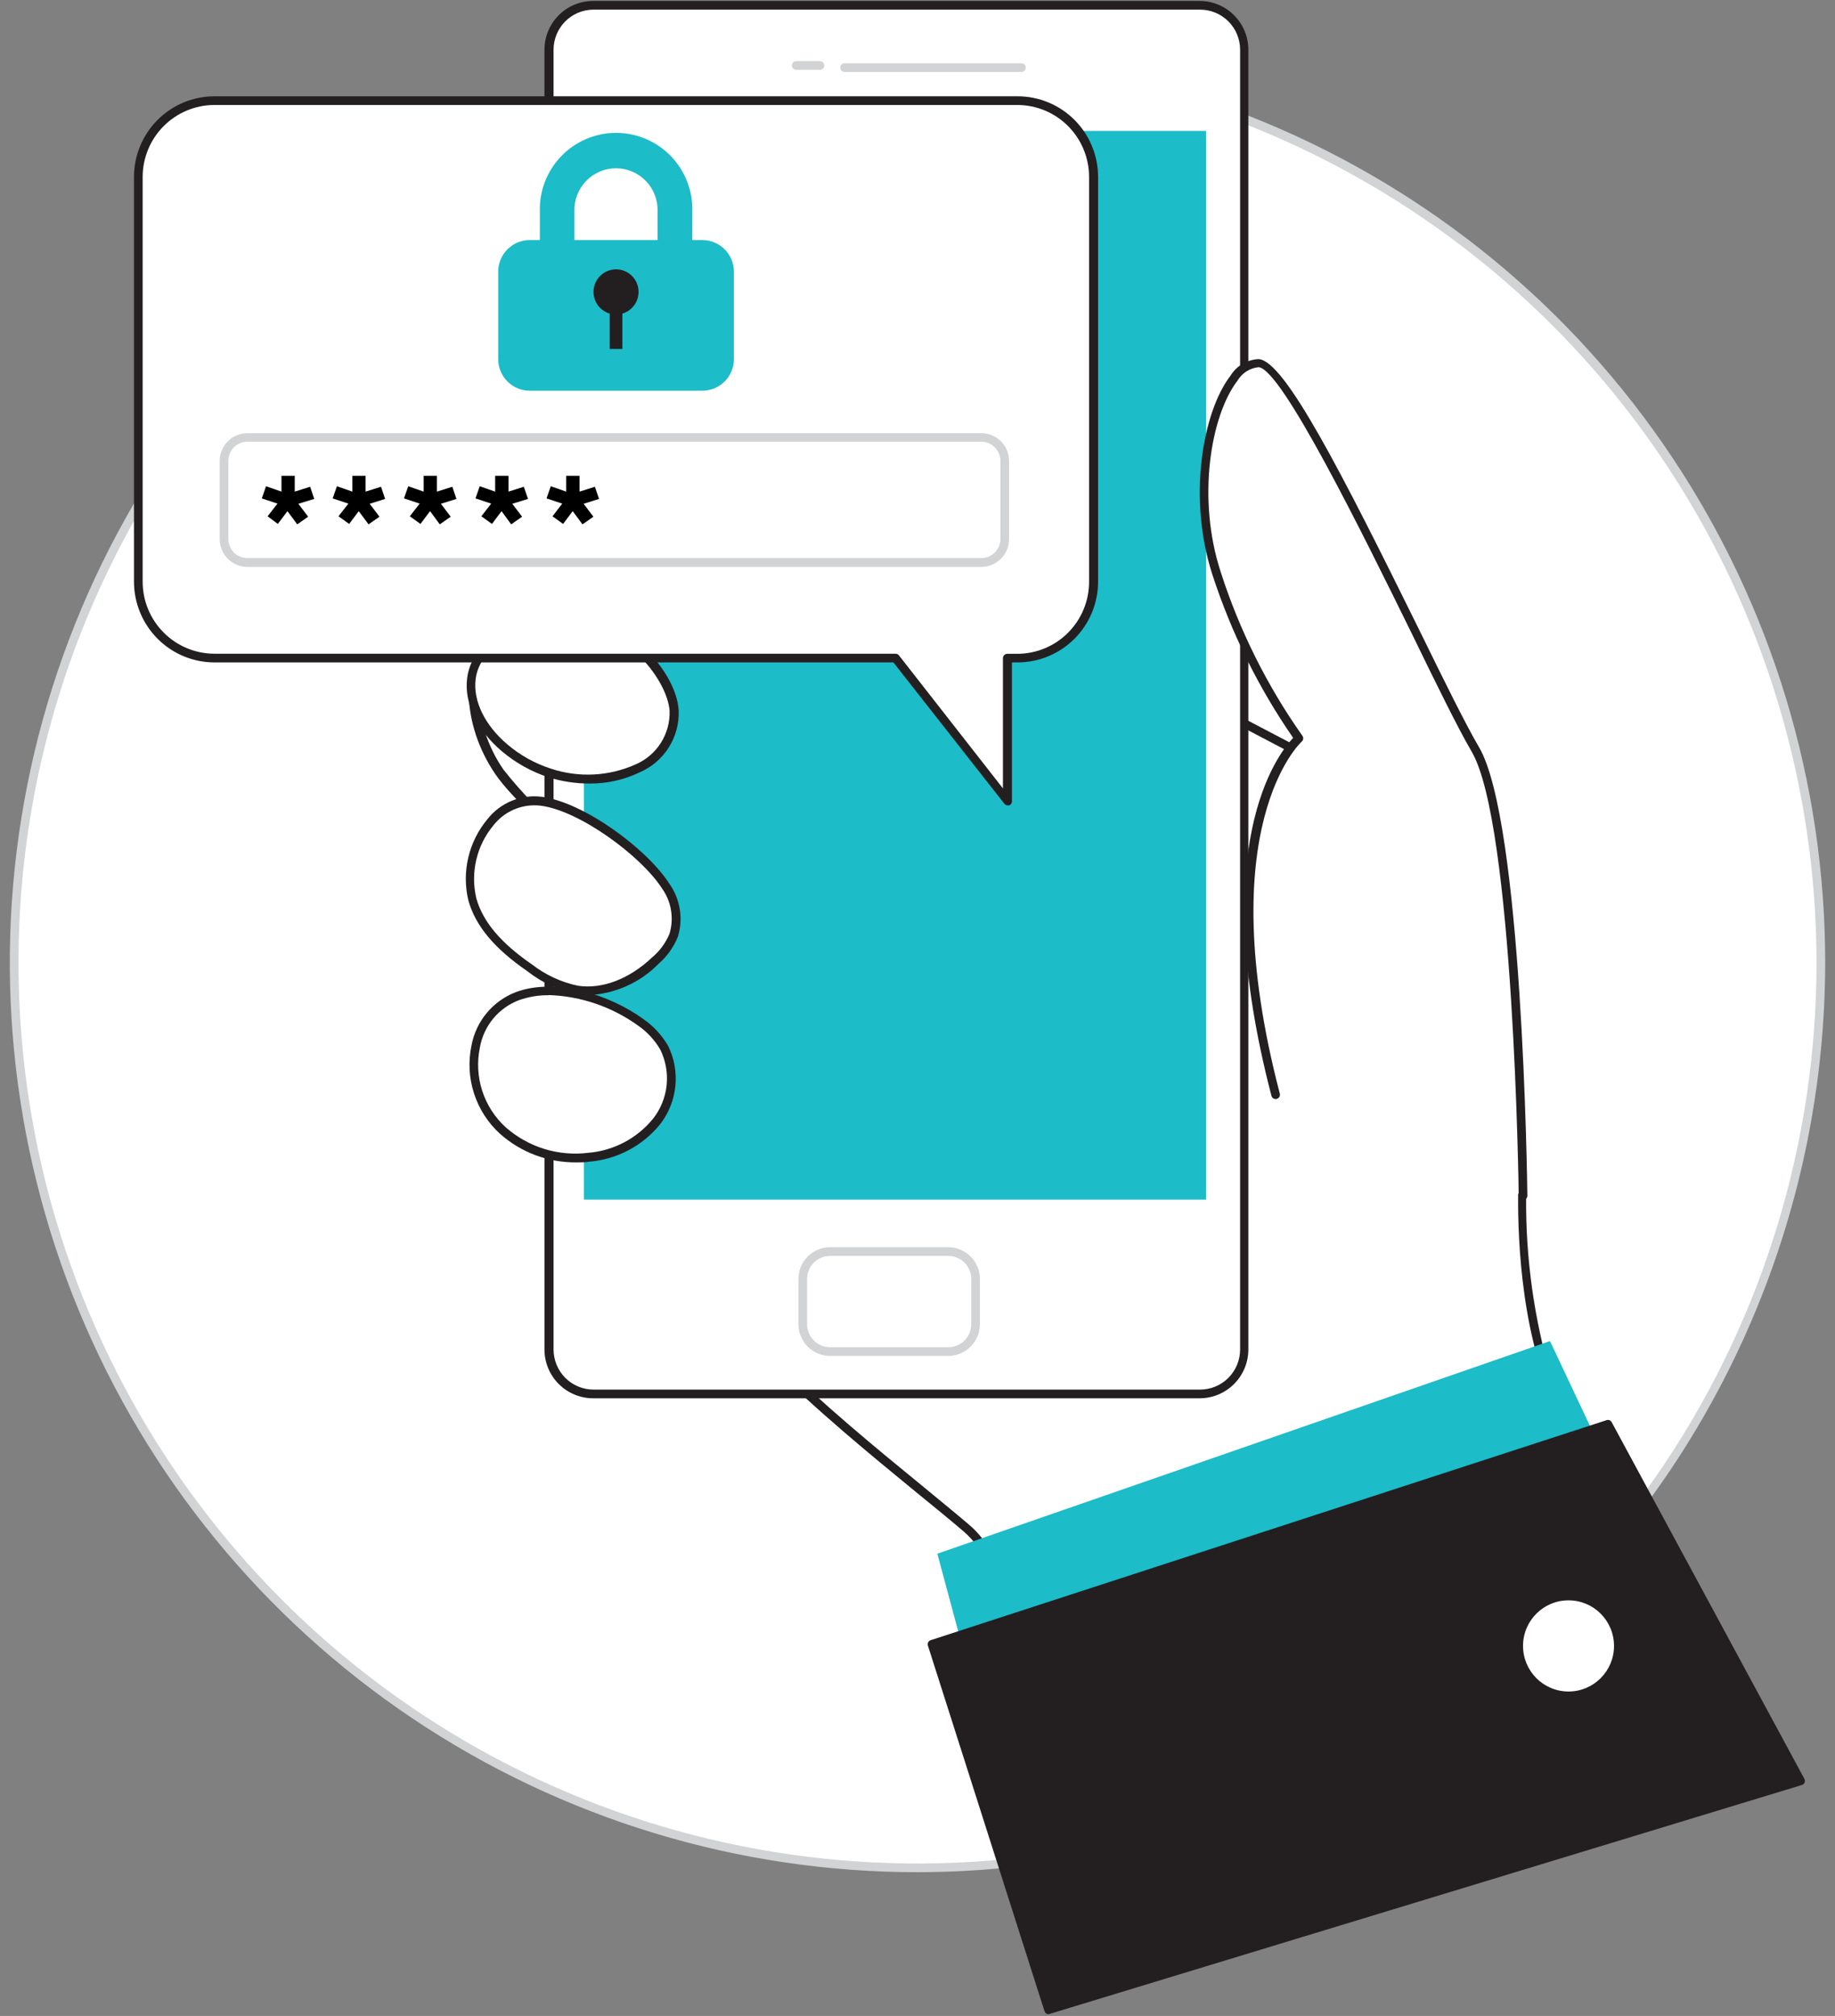 <svg xmlns="http://www.w3.org/2000/svg" width="162" height="178" viewBox="0 0 162 178" fill="none">
    <rect x="0" y="0" width="162" height="178" fill="#808080" stroke="none"/>
    <path d="M81 164.925C125.045 164.925 160.751 129.142 160.751 85C160.751 40.859 125.045 5.075 81 5.075C36.955 5.075 1.249 40.859 1.249 85C1.249 129.142 36.955 164.925 81 164.925Z"
          fill="white"/>
    <path d="M81 165.308C65.151 165.308 49.658 160.598 36.48 151.774C23.302 142.949 13.031 130.407 6.966 115.732C0.901 101.058 -0.686 84.911 2.406 69.332C5.498 53.754 13.13 39.444 24.337 28.213C35.544 16.982 49.822 9.333 65.367 6.235C80.911 3.136 97.023 4.726 111.666 10.805C126.308 16.883 138.824 27.176 147.629 40.383C156.434 53.59 161.134 69.116 161.134 85C161.109 106.291 152.659 126.704 137.636 141.759C122.614 156.815 102.245 165.284 81 165.308ZM81 5.458C65.302 5.458 49.957 10.123 36.905 18.863C23.853 27.603 13.68 40.026 7.673 54.56C1.666 69.095 0.094 85.088 3.156 100.518C6.219 115.947 13.778 130.12 24.878 141.244C35.978 152.368 50.12 159.944 65.516 163.013C80.912 166.082 96.87 164.507 111.373 158.487C125.876 152.466 138.272 142.271 146.993 129.191C155.714 116.11 160.369 100.732 160.369 85C160.346 63.911 151.977 43.692 137.098 28.78C122.218 13.868 102.043 5.48 81 5.458Z"
          fill="#D1D3D4"/>
    <path d="M146.553 147.054C146.553 147.054 138.26 127.435 136.08 119.768C134.745 114.535 134.193 109.133 134.443 103.737L128.552 73.63C128.552 73.63 87.12 52.294 74.88 44.88C62.64 37.467 47.837 25.966 43.515 28.52C39.193 31.073 39.942 36.7 45.045 42.319C47.141 44.62 49.979 47.035 51.716 49.565C53.131 51.619 54.906 58.097 53.2 60.398C51.165 63.15 45.741 54.594 42.911 57.331C41.419 58.757 41.09 63.825 44.096 68.218C45.727 70.265 47.556 72.145 49.558 73.829C53.689 77.41 54.569 80.177 57.843 84.494C61.209 88.933 58.654 82.317 58.386 87.43C58.065 93.64 57.201 101.054 58.953 107.134C61.76 116.847 78.215 128.861 85.353 134.994C92.49 141.128 88.895 162.096 88.895 162.096L146.553 147.054Z"
          fill="white"/>
    <path d="M88.879 162.433C88.824 162.432 88.769 162.418 88.719 162.394C88.669 162.37 88.625 162.335 88.59 162.292C88.554 162.249 88.528 162.199 88.514 162.146C88.499 162.092 88.496 162.036 88.505 161.981C88.543 161.774 91.985 141.166 85.093 135.239C83.922 134.235 82.469 133.047 80.923 131.789C72.975 125.273 60.949 115.429 58.57 107.195C57.04 101.997 57.468 95.794 57.805 90.328C57.874 89.316 57.935 88.327 57.981 87.369C57.992 86.772 58.09 86.181 58.272 85.613C58.058 85.368 57.805 85.061 57.507 84.685C56.398 83.213 55.579 81.956 54.783 80.729C53.308 78.234 51.449 75.989 49.275 74.075C48.87 73.714 45.236 70.54 43.752 68.386C40.6 63.786 40.975 58.58 42.62 57.009C44.265 55.437 46.659 57.139 48.74 58.672C49.543 59.328 50.415 59.894 51.341 60.359C52.267 60.75 52.641 60.474 52.871 60.152C54.401 58.067 52.794 51.826 51.341 49.764C50.063 48.054 48.637 46.461 47.08 45.003C46.231 44.159 45.435 43.362 44.701 42.557C41.426 38.954 39.874 35.335 40.317 32.383C40.454 31.502 40.791 30.663 41.301 29.933C41.812 29.202 42.483 28.598 43.263 28.167C46.713 26.135 55.434 31.847 65.532 38.463C68.691 40.533 71.95 42.672 75.025 44.527C87.112 51.849 128.285 73.055 128.698 73.262C128.749 73.288 128.794 73.326 128.829 73.373C128.863 73.419 128.886 73.473 128.897 73.53L134.787 103.637C134.791 103.671 134.791 103.704 134.787 103.737C134.544 109.088 135.091 114.446 136.409 119.638C138.543 127.197 146.767 146.686 146.851 146.877C146.874 146.928 146.886 146.983 146.886 147.038C146.886 147.094 146.874 147.149 146.851 147.199C146.824 147.248 146.788 147.29 146.745 147.325C146.702 147.359 146.652 147.384 146.599 147.399L88.979 162.433H88.879ZM58.899 86.219C58.817 86.61 58.768 87.008 58.754 87.407C58.708 88.373 58.639 89.362 58.578 90.374C58.233 95.779 57.813 101.912 59.304 106.98C61.599 114.984 73.526 124.736 81.413 131.191C82.943 132.456 84.412 133.652 85.59 134.657C92.222 140.361 89.889 158.017 89.354 161.49L146.025 146.793C144.824 143.933 137.702 126.86 135.728 119.868C133.655 112.538 134.037 104.481 134.076 103.768L128.231 73.868C125.355 72.388 86.401 52.294 74.681 45.194C71.621 43.331 68.332 41.185 65.164 39.115C56.107 33.181 46.743 27.047 43.744 28.834C43.058 29.201 42.468 29.725 42.02 30.363C41.572 31.001 41.28 31.735 41.166 32.506C40.761 35.189 42.291 38.639 45.359 42.051C46.078 42.818 46.889 43.63 47.707 44.466C49.3 45.955 50.757 47.584 52.06 49.334C53.475 51.389 55.418 58.074 53.536 60.62C52.978 61.386 52.159 61.524 51.088 61.072C50.108 60.585 49.185 59.991 48.334 59.301C46.414 57.875 44.433 56.403 43.209 57.568C41.985 58.734 41.472 63.625 44.448 67.957C46.048 69.976 47.841 71.832 49.803 73.5C52.035 75.461 53.944 77.764 55.457 80.323C56.222 81.534 57.056 82.784 58.149 84.225C58.402 84.555 58.608 84.816 58.784 84.992C58.848 84.966 58.915 84.948 58.983 84.938C59.202 84.941 59.413 85.019 59.581 85.158C59.749 85.297 59.865 85.49 59.909 85.705C59.965 85.829 59.974 85.97 59.933 86.1C59.892 86.231 59.805 86.341 59.687 86.41C59.48 86.533 59.251 86.533 58.899 86.242V86.219Z"
          fill="#231F20"/>
    <path d="M52.351 123.08H105.908C108.067 123.08 109.818 121.326 109.818 119.162L109.818 4.392C109.818 2.229 108.067 0.475 105.908 0.475H52.351C50.192 0.475 48.442 2.229 48.442 4.392L48.442 119.162C48.442 121.326 50.192 123.08 52.351 123.08Z"
          fill="white"/>
    <path d="M105.908 123.464H52.358C51.219 123.462 50.128 123.007 49.323 122.199C48.519 121.391 48.067 120.296 48.067 119.155V4.393C48.067 3.251 48.519 2.156 49.323 1.349C50.128 0.541 51.219 0.086 52.358 0.084H105.908C107.049 0.084 108.142 0.538 108.948 1.346C109.755 2.154 110.208 3.25 110.208 4.393V119.155C110.208 120.298 109.755 121.394 108.948 122.202C108.142 123.01 107.049 123.464 105.908 123.464ZM52.358 0.851C51.429 0.863 50.542 1.241 49.889 1.904C49.236 2.567 48.87 3.461 48.87 4.393V119.155C48.87 120.093 49.241 120.993 49.902 121.657C50.563 122.321 51.461 122.695 52.397 122.697H105.947C106.884 122.697 107.783 122.324 108.446 121.66C109.108 120.995 109.481 120.094 109.481 119.155V4.393C109.481 3.453 109.108 2.552 108.446 1.888C107.783 1.224 106.884 0.851 105.947 0.851H52.358Z"
          fill="#231F20"/>
    <path d="M51.547 105.922H106.474L106.474 11.561H51.547L51.547 105.922Z" fill="#1CBCC8"/>
    <path d="M83.723 119.722H73.273C72.534 119.72 71.826 119.424 71.304 118.9C70.782 118.375 70.489 117.665 70.489 116.924V112.922C70.489 112.181 70.782 111.47 71.304 110.946C71.826 110.421 72.534 110.126 73.273 110.124H83.723C84.463 110.126 85.171 110.421 85.693 110.946C86.215 111.47 86.508 112.181 86.508 112.922V116.924C86.508 117.665 86.215 118.375 85.693 118.9C85.171 119.424 84.463 119.72 83.723 119.722ZM73.273 110.89C72.737 110.892 72.223 111.107 71.845 111.488C71.466 111.869 71.254 112.384 71.254 112.922V116.924C71.254 117.461 71.466 117.977 71.845 118.358C72.223 118.739 72.737 118.953 73.273 118.956H83.723C84.26 118.953 84.773 118.739 85.152 118.358C85.53 117.977 85.743 117.461 85.743 116.924V112.922C85.743 112.384 85.53 111.869 85.152 111.488C84.773 111.107 84.26 110.892 83.723 110.89H73.273Z"
          fill="#D1D3D4"/>
    <path d="M90.18 6.356H74.559C74.457 6.356 74.36 6.315 74.288 6.243C74.217 6.171 74.176 6.074 74.176 5.972C74.176 5.871 74.217 5.773 74.288 5.701C74.36 5.629 74.457 5.589 74.559 5.589H90.18C90.281 5.589 90.379 5.629 90.451 5.701C90.522 5.773 90.563 5.871 90.563 5.972C90.563 6.074 90.522 6.171 90.451 6.243C90.379 6.315 90.281 6.356 90.18 6.356Z"
          fill="#D1D3D4"/>
    <path d="M72.363 6.164H70.29C70.189 6.164 70.091 6.123 70.019 6.051C69.948 5.979 69.907 5.882 69.907 5.78C69.907 5.679 69.948 5.581 70.019 5.509C70.091 5.437 70.189 5.397 70.29 5.397H72.386C72.487 5.397 72.585 5.437 72.656 5.509C72.728 5.581 72.769 5.679 72.769 5.78C72.769 5.833 72.758 5.884 72.737 5.933C72.717 5.981 72.686 6.024 72.649 6.06C72.611 6.096 72.566 6.123 72.517 6.141C72.468 6.159 72.415 6.167 72.363 6.164Z"
          fill="#D1D3D4"/>
    <path d="M59.519 62.767C59.56 63.847 59.275 64.915 58.7 65.83C58.125 66.745 57.288 67.465 56.298 67.895C53.848 68.987 51.08 69.126 48.533 68.287C47.076 67.816 45.723 67.069 44.548 66.086C42.528 64.376 41.35 62.084 41.61 59.953C42.039 56.48 46.552 54.31 51.188 54.831C55.518 55.315 59.266 59.7 59.519 62.767Z"
          fill="white"/>
    <path d="M52.022 69.184C50.8 69.183 49.585 68.997 48.419 68.632C46.912 68.137 45.515 67.356 44.303 66.332C42.107 64.476 40.96 62.061 41.243 59.869C41.694 56.296 46.177 53.85 51.249 54.418C55.709 54.924 59.664 59.355 59.916 62.69C59.968 63.846 59.668 64.991 59.056 65.973C58.444 66.955 57.549 67.727 56.489 68.187C55.096 68.859 53.568 69.2 52.022 69.184ZM49.811 55.1C45.779 55.1 42.337 57.155 41.992 59.961C41.748 61.885 42.803 64.047 44.8 65.734C45.923 66.689 47.223 67.413 48.625 67.865C51.077 68.685 53.747 68.554 56.107 67.497C57.029 67.102 57.81 66.437 58.346 65.588C58.883 64.74 59.151 63.748 59.113 62.744C58.884 60.03 55.434 55.66 51.119 55.177C50.685 55.126 50.248 55.1 49.811 55.1Z"
          fill="#231F20"/>
    <path d="M58.723 78.23C59.162 78.853 59.454 79.569 59.576 80.322C59.698 81.075 59.647 81.847 59.427 82.577C59.079 83.44 58.531 84.207 57.828 84.816C55.992 86.556 53.475 87.79 50.943 87.415C49.407 87.101 47.963 86.441 46.72 85.483C44.509 83.95 42.383 82.017 41.648 79.434C40.585 75.692 43.293 70.234 47.676 70.763C51.303 71.2 56.803 75.248 58.723 78.23Z"
          fill="white"/>
    <path d="M51.884 87.868C51.559 87.869 51.234 87.843 50.913 87.791C49.331 87.457 47.848 86.765 46.575 85.767C43.653 83.758 41.985 81.765 41.35 79.511C41.051 78.263 41.049 76.963 41.343 75.714C41.636 74.465 42.218 73.302 43.041 72.32C43.599 71.612 44.328 71.059 45.16 70.715C45.992 70.37 46.897 70.244 47.791 70.349C51.525 70.817 57.117 74.949 59.083 78.016C59.56 78.686 59.877 79.456 60.01 80.269C60.143 81.081 60.087 81.913 59.848 82.7C59.48 83.617 58.9 84.434 58.157 85.085C56.498 86.782 54.253 87.778 51.884 87.868ZM47.11 71.108C46.431 71.118 45.762 71.28 45.152 71.581C44.542 71.882 44.006 72.315 43.584 72.849C42.841 73.733 42.316 74.78 42.051 75.905C41.785 77.031 41.786 78.202 42.054 79.327C42.643 81.404 44.211 83.26 46.98 85.169C48.174 86.09 49.56 86.729 51.035 87.04C53.177 87.354 55.564 86.442 57.576 84.532C58.245 83.97 58.77 83.255 59.106 82.447C59.309 81.772 59.354 81.06 59.239 80.365C59.123 79.669 58.85 79.01 58.44 78.438C56.604 75.585 51.173 71.576 47.73 71.139C47.525 71.114 47.317 71.104 47.11 71.108Z"
          fill="#231F20"/>
    <path d="M56.558 90.259C57.409 90.85 58.122 91.619 58.647 92.513C59.161 93.554 59.37 94.719 59.25 95.874C59.129 97.029 58.684 98.126 57.966 99.037C57.229 99.931 56.322 100.669 55.297 101.207C54.273 101.746 53.151 102.074 51.999 102.173C50.64 102.338 49.261 102.214 47.954 101.808C46.646 101.403 45.438 100.725 44.41 99.819C43.398 98.895 42.643 97.723 42.22 96.418C41.798 95.112 41.722 93.719 42 92.375C43.676 85.337 52.182 87.07 56.558 90.259Z"
          fill="white"/>
    <path d="M50.882 102.634C48.405 102.659 46.006 101.763 44.15 100.119C43.085 99.151 42.292 97.921 41.849 96.55C41.406 95.179 41.329 93.716 41.626 92.306C41.823 91.248 42.289 90.258 42.979 89.432C43.669 88.606 44.56 87.972 45.565 87.591C49.031 86.311 53.827 87.814 56.78 89.968C57.68 90.588 58.432 91.4 58.983 92.345C59.527 93.452 59.748 94.69 59.621 95.918C59.494 97.145 59.024 98.312 58.264 99.283C57.5 100.222 56.554 100.997 55.484 101.562C54.415 102.127 53.242 102.471 52.037 102.572C51.655 102.634 51.264 102.634 50.882 102.634ZM48.442 87.875C47.554 87.865 46.671 88.011 45.833 88.305C44.943 88.639 44.155 89.2 43.547 89.933C42.94 90.666 42.533 91.545 42.368 92.483C42.101 93.759 42.172 95.084 42.575 96.324C42.978 97.564 43.697 98.677 44.663 99.552C45.649 100.416 46.806 101.062 48.058 101.448C49.31 101.834 50.63 101.951 51.93 101.79C53.032 101.7 54.106 101.388 55.086 100.875C56.066 100.361 56.934 99.656 57.637 98.8C58.316 97.945 58.737 96.915 58.852 95.828C58.967 94.742 58.771 93.645 58.287 92.667C57.794 91.822 57.12 91.096 56.313 90.543C54.012 88.889 51.273 87.955 48.442 87.86V87.875Z"
          fill="#231F20"/>
    <path d="M142.483 130.394L136.837 118.411L82.752 137.187L86.263 150.258L142.483 130.394Z" fill="#1CBCC8"/>
    <path d="M82.278 145.183L141.948 125.756L158.961 157.274L92.582 177.475L82.278 145.183Z" fill="#231F20"/>
    <path d="M92.582 177.851C92.501 177.852 92.422 177.827 92.356 177.781C92.29 177.734 92.241 177.667 92.215 177.59L81.918 145.298C81.903 145.251 81.897 145.201 81.901 145.152C81.905 145.102 81.918 145.054 81.941 145.009C81.964 144.965 81.995 144.926 82.033 144.894C82.071 144.862 82.115 144.838 82.163 144.823L141.833 125.396C141.917 125.365 142.009 125.366 142.092 125.399C142.175 125.431 142.243 125.493 142.284 125.572L159.298 157.067C159.325 157.116 159.341 157.172 159.344 157.229C159.347 157.286 159.337 157.342 159.315 157.395C159.293 157.447 159.259 157.494 159.216 157.531C159.174 157.569 159.123 157.596 159.068 157.611L92.689 177.813C92.657 177.834 92.62 177.847 92.582 177.851ZM82.76 145.429L92.827 177L158.403 157.067L141.764 126.239L82.76 145.429Z"
          fill="#231F20"/>
    <path d="M134.458 105.562C134.458 105.562 134.076 72.688 130.251 66.163C126.426 59.639 114.354 32.23 111.126 32.039C107.897 31.847 104.562 41.752 107.431 50.577C109.095 55.777 111.546 60.689 114.698 65.144C114.698 65.144 106.337 72.434 112.648 96.615"
          fill="white"/>
    <path d="M134.458 105.945C134.358 105.945 134.262 105.906 134.19 105.836C134.119 105.766 134.078 105.67 134.076 105.57C134.076 105.24 133.655 72.718 129.922 66.362C128.736 64.346 126.793 60.382 124.567 55.798C120.29 47.104 113.138 32.545 111.11 32.422C110.725 32.461 110.353 32.591 110.028 32.801C109.702 33.012 109.43 33.297 109.236 33.633C106.888 36.7 105.648 44.006 107.767 50.5C109.423 55.658 111.853 60.534 114.974 64.959C115.032 65.037 115.06 65.134 115.05 65.231C115.04 65.327 114.993 65.417 114.92 65.481C114.836 65.55 106.826 72.956 112.985 96.561C113.01 96.659 112.997 96.763 112.947 96.85C112.896 96.938 112.814 97.002 112.717 97.029C112.669 97.043 112.618 97.047 112.568 97.041C112.518 97.035 112.47 97.019 112.427 96.994C112.383 96.969 112.345 96.935 112.315 96.895C112.285 96.855 112.263 96.809 112.25 96.761C106.497 74.734 112.763 66.623 114.163 65.151C111.101 60.719 108.699 55.863 107.033 50.738C104.845 44.006 106.161 36.378 108.632 33.173C108.894 32.743 109.258 32.385 109.692 32.129C110.126 31.874 110.615 31.73 111.118 31.709C113.413 31.839 118.416 41.676 125.225 55.476C127.474 60.076 129.409 63.993 130.58 65.987C134.405 72.519 134.825 104.228 134.841 105.57C134.842 105.62 134.833 105.67 134.814 105.717C134.796 105.764 134.769 105.807 134.734 105.843C134.699 105.879 134.658 105.908 134.612 105.929C134.566 105.949 134.516 105.96 134.466 105.961L134.458 105.945Z"
          fill="#231F20"/>
    <path d="M138.475 149.354C140.693 149.354 142.491 147.552 142.491 145.329C142.491 143.106 140.693 141.304 138.475 141.304C136.256 141.304 134.458 143.106 134.458 145.329C134.458 147.552 136.256 149.354 138.475 149.354Z"
          fill="white"/>
    <path d="M89.843 8.885H18.928C17.146 8.885 15.438 9.594 14.178 10.857C12.919 12.119 12.211 13.831 12.211 15.617V51.366C12.211 53.152 12.919 54.865 14.178 56.129C15.437 57.392 17.146 58.103 18.928 58.105H79.064L88.956 70.717V58.105H89.843C91.626 58.103 93.334 57.392 94.593 56.129C95.853 54.865 96.56 53.152 96.56 51.366V15.617C96.56 13.831 95.852 12.119 94.593 10.857C93.333 9.594 91.625 8.885 89.843 8.885Z"
          fill="white"/>
    <path d="M88.956 71.108C88.897 71.109 88.84 71.095 88.788 71.068C88.736 71.042 88.691 71.002 88.658 70.955L78.873 58.489H18.928C17.045 58.485 15.24 57.733 13.91 56.398C12.579 55.063 11.831 53.253 11.829 51.366V15.617C11.831 13.73 12.579 11.922 13.91 10.588C15.241 9.254 17.046 8.504 18.928 8.502H89.843C91.725 8.504 93.53 9.254 94.861 10.588C96.192 11.922 96.941 13.73 96.942 15.617V51.366C96.941 53.253 96.192 55.063 94.861 56.398C93.531 57.733 91.726 58.485 89.843 58.489H89.338V70.755C89.339 70.835 89.314 70.913 89.267 70.978C89.221 71.043 89.154 71.091 89.078 71.116C89.037 71.121 88.996 71.119 88.956 71.108ZM18.928 9.269C17.249 9.273 15.64 9.943 14.453 11.132C13.266 12.322 12.598 13.934 12.594 15.617V51.366C12.596 53.05 13.263 54.664 14.451 55.855C15.638 57.047 17.248 57.718 18.928 57.722H79.064C79.122 57.722 79.179 57.735 79.231 57.76C79.282 57.785 79.328 57.822 79.363 57.868L88.543 69.613V58.113C88.543 58.011 88.583 57.914 88.655 57.842C88.727 57.77 88.824 57.73 88.925 57.73H89.813C91.493 57.728 93.105 57.057 94.292 55.865C95.48 54.674 96.147 53.058 96.147 51.374V15.617C96.145 13.934 95.477 12.32 94.289 11.13C93.102 9.94 91.492 9.271 89.813 9.269H18.928Z"
          fill="#231F20"/>
    <path d="M62.005 21.198H46.766C45.228 21.198 43.982 22.447 43.982 23.988V31.709C43.982 33.25 45.228 34.499 46.766 34.499H62.005C63.543 34.499 64.79 33.25 64.79 31.709V23.988C64.79 22.447 63.543 21.198 62.005 21.198Z"
          fill="#1CBCC8"/>
    <path d="M59.58 24.372H49.191C48.785 24.372 48.396 24.211 48.109 23.923C47.822 23.636 47.661 23.245 47.661 22.839V18.706C47.631 17.802 47.782 16.9 48.107 16.056C48.431 15.211 48.922 14.44 49.55 13.79C50.177 13.139 50.929 12.621 51.761 12.268C52.592 11.915 53.486 11.732 54.389 11.732C55.293 11.732 56.187 11.915 57.018 12.268C57.849 12.621 58.602 13.139 59.229 13.79C59.857 14.44 60.348 15.211 60.672 16.056C60.997 16.9 61.148 17.802 61.118 18.706V22.839C61.118 23.041 61.078 23.241 61.001 23.427C60.923 23.614 60.81 23.783 60.667 23.926C60.524 24.068 60.354 24.181 60.168 24.258C59.981 24.334 59.782 24.373 59.58 24.372ZM50.714 21.305H58.05V18.706C58.073 18.21 57.995 17.713 57.82 17.247C57.646 16.782 57.38 16.356 57.037 15.996C56.694 15.637 56.282 15.351 55.826 15.155C55.369 14.959 54.878 14.859 54.382 14.859C53.886 14.859 53.394 14.959 52.938 15.155C52.482 15.351 52.07 15.637 51.727 15.996C51.384 16.356 51.117 16.782 50.943 17.247C50.769 17.713 50.691 18.21 50.714 18.706V21.305Z"
          fill="#1CBCC8"/>
    <path d="M54.386 27.768C55.484 27.768 56.375 26.876 56.375 25.775C56.375 24.674 55.484 23.782 54.386 23.782C53.287 23.782 52.397 24.674 52.397 25.775C52.397 26.876 53.287 27.768 54.386 27.768Z"
          fill="#231F20"/>
    <path d="M54.944 26.158H53.827V30.812H54.944V26.158Z" fill="#231F20"/>
    <path d="M86.63 50.055H21.843C21.193 50.055 20.571 49.797 20.111 49.337C19.652 48.877 19.395 48.252 19.395 47.602V40.702C19.395 40.051 19.652 39.427 20.111 38.967C20.571 38.507 21.193 38.248 21.843 38.248H86.63C87.28 38.248 87.904 38.507 88.364 38.967C88.824 39.426 89.084 40.05 89.086 40.702V47.602C89.084 48.253 88.824 48.877 88.364 49.337C87.904 49.797 87.28 50.055 86.63 50.055ZM21.843 39C21.396 39 20.968 39.178 20.652 39.494C20.337 39.81 20.16 40.239 20.16 40.687V47.587C20.159 47.808 20.201 48.028 20.286 48.233C20.37 48.438 20.494 48.625 20.65 48.782C20.807 48.938 20.993 49.062 21.197 49.147C21.402 49.231 21.621 49.274 21.843 49.273H86.63C86.852 49.274 87.072 49.231 87.277 49.147C87.482 49.063 87.668 48.939 87.825 48.782C87.983 48.625 88.107 48.439 88.192 48.234C88.277 48.029 88.321 47.809 88.321 47.587V40.687C88.319 40.239 88.14 39.809 87.823 39.493C87.506 39.177 87.077 39 86.63 39H21.843Z"
          fill="#D1D3D4"/>
    <path d="M26.341 44.482L27.205 45.624L26.241 46.299L25.377 45.133L24.528 46.261L23.625 45.586L24.497 44.467L23.113 44.007L23.487 42.933L24.849 43.408V42.013H26.02V43.408L27.381 42.979L27.741 44.053L26.341 44.482Z"
          fill="black"/>
    <path d="M32.637 44.482L33.501 45.624L32.537 46.299L31.673 45.133L30.824 46.261L29.883 45.586L30.755 44.467L29.37 44.007L29.745 42.933L31.107 43.408V42.013H32.277V43.408L33.639 42.979L33.998 44.053L32.637 44.482Z"
          fill="black"/>
    <path d="M38.925 44.482L39.789 45.624L38.825 46.299L37.969 45.133L37.12 46.261L36.179 45.586L37.051 44.467L35.666 44.007L36.041 42.933L37.403 43.408V42.013H38.573V43.408L39.935 42.979L40.294 44.053L38.925 44.482Z"
          fill="black"/>
    <path d="M45.228 44.482L46.093 45.624L45.129 46.299L44.28 45.133L43.431 46.261L42.498 45.586L43.362 44.467L41.977 44.007L42.352 42.933L43.714 43.408V42.013H44.892V43.408L46.246 42.979L46.613 44.053L45.228 44.482Z"
          fill="black"/>
    <path d="M51.524 44.482L52.389 45.624L51.425 46.299L50.56 45.133L49.711 46.261L48.778 45.586L49.635 44.467L48.25 44.007L48.625 42.933L49.987 43.408V42.013H51.165V43.408L52.519 42.979L52.886 44.053L51.524 44.482Z"
          fill="black"/>
</svg>